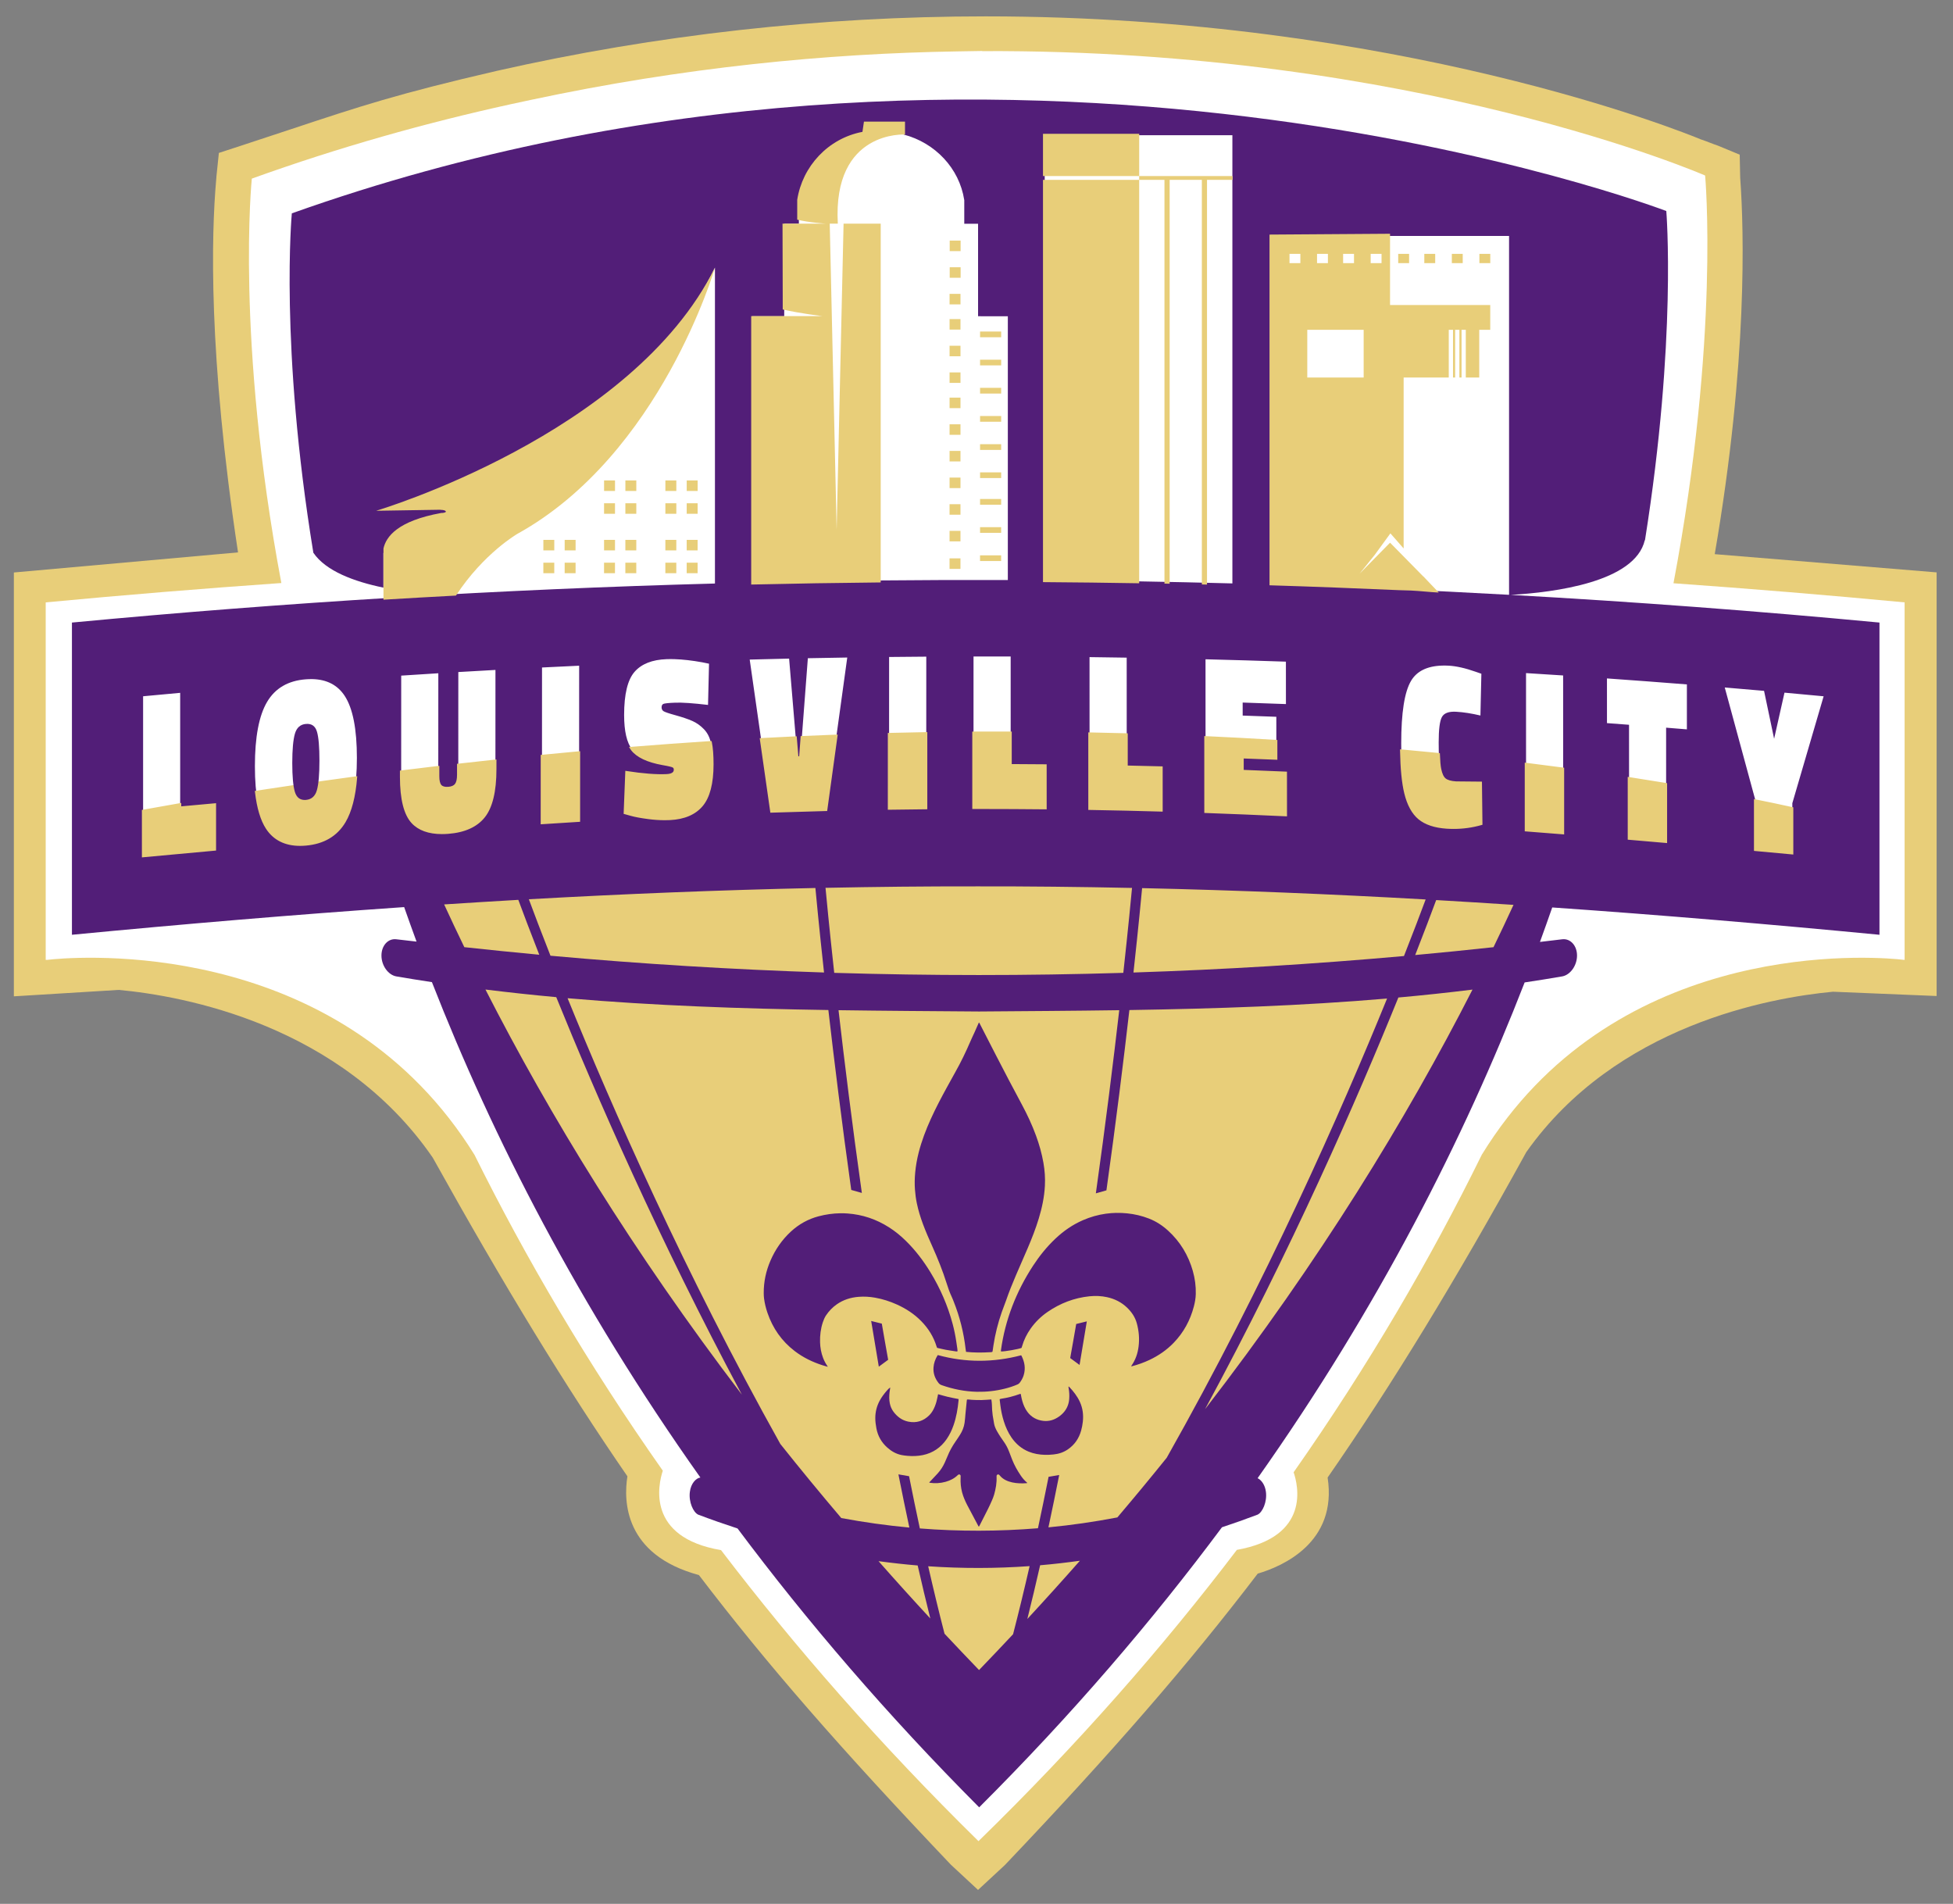 <?xml version="1.0" encoding="UTF-8" standalone="no"?>
<svg xmlns:rdf="http://www.w3.org/1999/02/22-rdf-syntax-ns#" xmlns="http://www.w3.org/2000/svg" xml:space="preserve" height="251.62" viewBox="0 0 258.144 251.619" width="258.14" version="1.1" xmlns:cc="http://creativecommons.org/ns#" xmlns:dc="http://purl.org/dc/elements/1.1/"><rect x="0" y="0" width="258.144" height="251.619" fill="#808080" stroke="none"/><g transform="matrix(1.25 0 0 -1.25 -639.48 580.42)"><g transform="translate(1.464 1.464)"><path d="m691.44 404.28c3.514 20.458 3.075 34.377 2.712 39.499-0.01 0.131-0.016 0.224-0.019 0.279l-0.052 2.462-2.283 0.946-0.113 0.042c-0.264 0.086-0.526 0.189-0.787 0.29-0.317 0.122-0.633 0.243-0.952 0.347-1.701 0.707-31.979 12.998-75.606 12.998-17.392 0-34.782-1.938-51.696-5.764-10.481-2.423-14.482-3.752-21.744-6.163-1.59-0.528-3.334-1.107-5.338-1.761l-2.298-0.75-0.262-2.521 0.001-0.046c-0.004-0.056-0.011-0.139-0.022-0.249-0.509-5.766-0.868-18.455 2.308-39.42l-23.703-2.124v-44.814l11.088 0.68c6.849-0.637 23.506-3.644 33.204-17.734 7.535-13.539 14.09-24.27 20.586-33.696-0.415-2.587-0.351-8.303 7.56-10.438 7.123-9.345 14.882-18.26 26.644-30.625l2.872-2.668 2.803 2.599 0.07 0.069c11.373 11.956 19.387 21.19 26.702 30.776 2.604 0.766 8.45 3.279 7.39 10.157 6.824 9.841 13.514 20.798 21.012 34.413 9.479 13.416 25.748 16.325 32.426 16.954l10.96-0.453v44.791l-23.461 1.927z" fill="#e8ce79"/><path d="m711.52 361.38c-0.26 0.028-0.519 0.053-0.777 0.081-4.768 0.408-30.334 1.48-43.934-20.676-5.361-10.906-11.907-22.184-19.898-33.576 0.459-1.333 1.827-6.816-6.002-8.204-7.826-10.286-16.867-20.613-27.322-30.796h-0.001c-10.407 10.222-19.417 20.536-27.224 30.772-7.937 1.339-6.631 6.956-6.155 8.396-7.995 11.367-14.545 22.577-19.91 33.391-13.812 22.276-39.86 21.092-44.516 20.688-0.241-0.026-0.482-0.05-0.724-0.075v0.011c-0.035-0.002-0.07-0.007-0.104-0.011v37.803c8.299 0.784 16.605 1.462 24.917 2.046-4.869 25.927-3.122 42.758-3.122 42.758 9.229 3.325 18.405 5.893 27.332 7.856 0.015 0.003 0.029 0.006 0.043 0.01 0.734 0.161 1.463 0.318 2.192 0.47 16.084 3.43 31.243 4.9 45.074 5.116 0.872 0.019 1.735 0.034 2.587 0.043v-0.015c45.852 0.21 76.448-13.152 76.448-13.152s1.575-17.064-3.347-43.111c8.152-0.578 16.302-1.25 24.442-2.021v-37.803z" fill="#fff"/><path d="m708.86 364.04v33.01c-12.979 1.227-25.975 2.2-38.983 2.925 4.62 0.266 13.135 1.359 14.168 5.785l0.018-0.014c3.386 21.27 2.256 34.816 2.256 34.816s-69.702 26.682-145.34-0.245c0 0-1.312-13.95 2.275-35.883 1.314-1.94 4.317-3.053 7.41-3.691v3.643c0.375 1.692 2.568 4.606 13.215 4.723l-13.215-0.143s26.595 7.761 35.057 25.608v-23.514-9.882c-22.693-0.616-45.371-1.989-67.994-4.128v-33.01c11.697 1.123 23.408 2.118 35.13 2.926 0.425-1.209 0.86-2.424 1.31-3.649-0.715 0.085-1.43 0.16-2.146 0.247-0.865 0.102-1.565-0.666-1.565-1.72 0-1.052 0.7-2.045 1.562-2.204 1.258-0.217 2.517-0.417 3.775-0.608 6.414-16.396 15.508-34.204 28.388-52.378-0.469-0.057-1.012-0.644-1.114-1.528-0.135-1.05 0.358-2.151 0.881-2.396 1.387-0.525 2.776-1.01 4.162-1.463 7.337-9.809 15.79-19.69 25.55-29.484 9.819 9.796 18.312 19.726 25.674 29.611 1.256 0.415 2.511 0.86 3.768 1.336 0.521 0.246 1.015 1.346 0.881 2.396-0.086 0.738-0.478 1.268-0.88 1.458 12.79 18.104 21.84 35.944 28.236 52.416 1.325 0.2 2.651 0.41 3.977 0.639 0.862 0.16 1.562 1.153 1.563 2.204 0 1.054-0.702 1.823-1.565 1.72-0.785-0.096-1.571-0.187-2.355-0.28 0.447 1.224 0.876 2.438 1.298 3.645 11.548-0.802 23.087-1.782 34.61-2.889" fill="#521e78"/><path d="m113.44 15.186v1.344c-4.541 0.862-8.082 4.388-8.771 8.809v1.799 0.832 0.523h-0.023-0.559-1.357v9.74 2.484h-0.27-3.934v35.193c11.252-0.261 22.507-0.37 33.762-0.332v-34.861h-3.25l-0.684-0.004v-2.481-9.74h-1.824v-3.154h-0.006c-0.649-4.17-3.835-7.544-8.006-8.637v-1.516h-5.078zm23.723 1.607v58.811c8.27 0.059 16.54 0.201 24.807 0.422v-59.232h-0.129-12.211-12.467zm29.891 13.311v46.066c10.498 0.323 20.995 0.778 31.486 1.361v-47.428h-31.486zm-39.301 55.58c-0.001 6.672-0.001 13.344-0.002 20.018 3.178-0.005 6.354 0.01 9.533 0.041 0-1.882 0.001-3.767 0-5.65-1.538-0.014-3.079-0.024-4.617-0.031h-0.002c0-4.79-0.002-9.583-0.002-14.375-1.637-0.005-3.274-0.006-4.91-0.002zm-6.244 0.021c-1.637 0.013-3.277 0.025-4.914 0.043-0.001 6.682-0.003 13.366-0.006 20.049 1.637-0.026 3.279-0.046 4.916-0.062 0-6.675 0.001-13.352 0.004-20.029zm21.578 0.061c0.002 6.686 0.003 13.372 0.004 20.057 3.176 0.055 6.354 0.128 9.529 0.219 0-1.892-0.002-3.785-0.002-5.678-1.539-0.039-3.077-0.076-4.615-0.107 0-4.808-0.003-9.613-0.004-14.42-1.637-0.028-3.275-0.05-4.912-0.07zm-32.023 0.055c-1.737 0.026-3.473 0.057-5.209 0.092-0.333 4.37-0.666 8.742-0.998 13.117-0.128 0.004-0.254 0.009-0.383 0.012-0.365-4.358-0.732-8.717-1.096-13.078-1.738 0.037-3.473 0.081-5.209 0.127 0.958 6.706 1.915 13.401 2.873 20.09 2.415-0.082 4.828-0.154 7.242-0.215 0.926-6.723 1.853-13.437 2.779-20.145zm-22.834 0.215c-0.364-0.011-0.714-0.01-1.049 0.002-1.905 0.069-3.317 0.628-4.234 1.678-0.916 1.052-1.376 2.951-1.377 5.691 0 2.154 0.356 3.684 1.068 4.594 0.712 0.91 2.054 1.54 4.031 1.895 0.748 0.128 1.208 0.233 1.375 0.316 0.171 0.084 0.255 0.228 0.254 0.43 0 0.464-0.367 0.714-1.102 0.746-1.383 0.065-3.155-0.074-5.312-0.412-0.071 1.799-0.143 3.6-0.213 5.4 0.275 0.077 0.551 0.154 0.824 0.23 0.537 0.153 1.303 0.292 2.297 0.424 0.994 0.132 1.944 0.176 2.846 0.131 1.877-0.092 3.283-0.693 4.215-1.803 0.932-1.108 1.398-2.908 1.4-5.406 0-1.209-0.074-2.167-0.221-2.877-0.149-0.711-0.454-1.303-0.912-1.781-0.458-0.476-0.972-0.841-1.543-1.092-0.572-0.251-1.307-0.501-2.203-0.748-0.896-0.247-1.429-0.429-1.598-0.543-0.169-0.114-0.254-0.284-0.254-0.506s0.075-0.372 0.223-0.449c0.149-0.077 0.674-0.134 1.578-0.168 0.902-0.036 2.348 0.063 4.338 0.297 0.043-1.815 0.087-3.632 0.131-5.447-0.296-0.061-0.594-0.122-0.891-0.184-1.354-0.245-2.579-0.384-3.672-0.418zm70.188 0.016c0.002 6.725 0.003 13.451 0.004 20.176 3.545 0.124 7.088 0.272 10.629 0.441 0-1.87-0.001-3.739-0.002-5.607-1.906-0.084-3.809-0.161-5.715-0.232v-1.81c1.481 0.054 2.963 0.112 4.445 0.172-0.001-1.846-0.002-3.693-0.002-5.539-1.482-0.056-2.962-0.11-4.445-0.16h-0.002c0-0.574-0.001-1.147-0.002-1.721 1.907 0.062 3.813 0.129 5.719 0.201-0.002-1.87-0.004-3.737-0.004-5.606-3.543-0.121-7.083-0.226-10.625-0.314zm31.248 0.836c-1.963 0.064-3.325 0.738-4.082 2.016-0.867 1.458-1.3 4.221-1.299 8.283 0.002 2.838 0.19 5.024 0.564 6.559 0.374 1.534 0.983 2.65 1.83 3.348 0.847 0.699 2.054 1.101 3.619 1.207 1.564 0.107 3.094-0.05 4.588-0.477-0.02-1.814-0.044-3.628-0.065-5.439-1.099-0.014-2.201-0.025-3.301-0.035-0.662-0.043-1.143-0.18-1.438-0.414-0.296-0.234-0.511-0.684-0.646-1.35-0.133-0.662-0.199-1.846-0.199-3.547-0.001-1.702 0.138-2.814 0.42-3.342 0.282-0.528 0.913-0.765 1.893-0.709 0.981 0.057 2.049 0.224 3.205 0.498 0.041-1.839 0.083-3.68 0.125-5.521-0.247-0.085-0.492-0.17-0.738-0.256-1.383-0.488-2.582-0.758-3.6-0.811-0.305-0.016-0.597-0.019-0.877-0.01zm-114.04 0.014c-1.637 0.075-3.271 0.154-4.908 0.236l-0.008 20.57c1.636-0.106 3.271-0.211 4.908-0.311 0.003-6.832 0.004-13.664 0.008-20.496zm-11.064 0.559c-1.635 0.091-3.273 0.182-4.908 0.279-0.001 4.532-0.003 9.064-0.004 13.596 0 0.599-0.099 1.028-0.297 1.289-0.197 0.263-0.536 0.412-1.016 0.445-0.48 0.034-0.82-0.065-1.023-0.299-0.205-0.233-0.309-0.649-0.309-1.25 0.003-4.541 0.005-9.079 0.006-13.621-1.635 0.101-3.271 0.205-4.906 0.312 0 4.464-0.003 8.925-0.004 13.389 0 2.927 0.498 4.931 1.5 6.014h0.002c0.999 1.084 2.575 1.539 4.725 1.373 2.15-0.163 3.725-0.869 4.727-2.125 1.001-1.255 1.501-3.34 1.504-6.26 0.001-4.38 0.003-8.763 0.004-13.143zm136.22 0.418c0 6.928 0.004 13.856 0.004 20.781 1.636 0.127 3.272 0.255 4.906 0.387-0.002-6.952-0.005-13.904-0.006-20.857-1.634-0.106-3.271-0.21-4.904-0.311zm10.697 0.703c0.001 1.969 0.002 3.939 0.002 5.908 0.973 0.072 1.945 0.145 2.916 0.219 0 5.02 0.003 10.038 0.004 15.057 1.633 0.14 3.266 0.28 4.9 0.424 0-5.031 0.001-10.065-0.002-15.098 0.917 0.072 1.831 0.147 2.746 0.223v-5.941c-3.52-0.279-7.043-0.543-10.566-0.791zm-171.12 0.092c-0.274-0.006-0.557 0.003-0.852 0.025-2.353 0.177-4.064 1.179-5.135 2.996-1.07 1.817-1.605 4.645-1.605 8.475-0.002 3.83 0.538 6.567 1.615 8.213 1.077 1.644 2.787 2.359 5.133 2.154s4.053-1.212 5.125-3.022c1.071-1.81 1.606-4.619 1.607-8.432 0-3.813-0.535-6.541-1.605-8.184-0.938-1.437-2.365-2.183-4.283-2.227zm186.69 1.107c1.346 4.942 2.691 9.89 4.033 14.846 0 2.206 0.001 4.415 0.002 6.621 1.633 0.148 3.264 0.299 4.898 0.451v-6.627c1.378-4.709 2.759-9.423 4.137-14.129-1.723-0.164-3.45-0.323-5.174-0.479-0.456 2.032-0.914 4.063-1.371 6.094-0.444-2.112-0.888-4.223-1.33-6.332-1.731-0.154-3.462-0.3-5.195-0.445zm-204.16 0.707c-1.634 0.147-3.268 0.3-4.9 0.453v21.139c3.167-0.294 6.335-0.586 9.502-0.877v-5.957c-1.534 0.138-3.068 0.276-4.602 0.418v-15.176z" transform="matrix(.8 0 0 -.8 510.86 462.01)" fill="#fff"/><path d="m113.27 14.994-0.197 1.353c-4.541 0.861-7.934 4.555-8.623 8.977v2.629c1.542 0.386 3.768 0.525 3.768 0.525h-3.525-0.004-2.182l0.027 9.762v1.578c2.234 0.526 5.238 0.879 5.238 0.879h-5.021l-0.268 0.004h-4.117v35.475c5.645-0.131 11.475-0.225 17.119-0.279v-47.418h-4.908l-0.916 40.443-0.914-40.443h1.068c-0.691-12.387 8.881-11.777 8.881-11.777v-1.707h-5.426zm23.666 1.607v5.584h12.713v0.504h-12.713v53.166c4.156 0.029 8.56 0.08 12.715 0.152v-53.318h3.342v53.363c0.229 0.005 0.456 0.01 0.684 0.014v-53.377h4.256v53.475c0.228 0.005 0.454 0.01 0.682 0.016v-53.49h3.375v-0.504h-12.338v-5.584h-12.715zm45.875 13.213-15.934 0.109v45.191 1.16c5.69 0.174 11.443 0.394 17.133 0.646 0.484 0.022 1.085 0.026 1.57 0.047 1.177 0.054 2.491 0.212 3.668 0.268l-2.019-2.117h-0.016l-1.869-1.9-0.082-0.082-0.16-0.166-2.291-2.326-2.287 2.326-1.738 1.77 1.99-2.475 2.08-2.853 1.75 1.994v-22.59h5.963v-6.309h0.564v6.309h0.279v-6.309h0.564v6.309h0.283v-6.309h0.562v6.309h1.777v-6.309h1.455v-3.273h-13.244v-9.42zm-58.207 0.902v1.391h1.443v-1.391h-1.443zm44.916 1.756h1.435v1.228h-1.435v-1.228zm3.639 0h1.438v1.228h-1.438v-1.228zm3.447 0h1.439v1.228h-1.439v-1.228zm3.643 0h1.436v1.228h-1.436v-1.228zm3.639 0v1.228h1.438v-1.228h-1.438zm3.449 0v1.228h1.44v-1.228h-1.44zm3.639 0v1.228h1.439v-1.228h-1.439zm3.643 0v1.228h1.438v-1.228h-1.438zm-70.014 1.766v1.391h1.443v-1.391h-1.443zm-31.024 0.043c-10.995 22.132-44.791 32.145-44.791 32.145l8.496-0.137c0.006 0.01 0.028 0.018 0.072 0.018 0.652 0 0.969 0.331 0.201 0.406h-0.148c-5.827 1.052-7.312 3.168-7.65 4.695v6.769c3.24-0.2 6.342-0.369 9.582-0.545 3.655-5.586 8.117-8.156 8.117-8.156 18.958-10.485 26.121-35.195 26.121-35.195zm31.006 3.478v1.387h1.443v-1.387h-1.443zm0 3.334v1.391h1.443v-1.391h-1.443zm47.281 1.414h7.453v6.309h-7.453v-6.309zm-43.25 0.227v0.756h2.789v-0.756h-2.789zm-4.031 1.881v1.391h1.443v-1.391h-1.443zm4.031 1.842v0.756h2.789v-0.756h-2.789zm-4.031 1.68v1.389h1.443v-1.389h-1.443zm4.031 2.043v0.754h2.789v-0.754h-2.789zm-4.031 1.291v1.391h1.443v-1.391h-1.443zm4.031 2.432v0.754h2.789v-0.754h-2.789zm-4.031 1.092v1.389h1.443v-1.389h-1.443zm4.031 2.629v0.756h2.789v-0.756h-2.789zm-4.031 0.891v1.389h1.443v-1.389h-1.443zm4.031 2.832v0.756h2.789v-0.756h-2.789zm-4.031 0.689v1.389h1.443v-1.389h-1.443zm-45.666 0.377v1.391h1.445v-1.391h-1.445zm2.816 0v1.391h1.445v-1.391h-1.445zm5.287 0v1.391h1.447v-1.391h-1.447zm2.82 0v1.391h1.445v-1.391h-1.445zm38.773 2.455v0.756h2.789v-0.756h-2.789zm-46.881 0.562v1.391h1.445v-1.391h-1.445zm5.287 0v1.391h1.447v-1.391h-1.447zm2.82 0v1.391h1.443v-1.391h-1.443zm-10.924 0.002v1.389h1.445v-1.389h-1.445zm45.666 0.125v1.389h1.443v-1.389h-1.443zm4.031 3.033v0.754h2.789v-0.754h-2.789zm-4.031 0.486v1.391h1.443v-1.391h-1.443zm-53.689 1.193v1.389h1.443v-1.389h-1.443zm2.818 0v1.389h1.443v-1.389h-1.443zm5.205 0v1.389h1.445v-1.389h-1.445zm2.816 0v1.389h1.445v-1.389h-1.445zm5.287 0v1.389h1.447v-1.389h-1.447zm2.82 0v1.389h1.443v-1.389h-1.443zm38.773 2.043v0.754h2.789v-0.754h-2.789zm-4.031 0.404v1.391h1.443v-1.391h-1.443zm-53.689 0.568v1.391h1.443v-1.391h-1.443zm2.818 0v1.391h1.443v-1.391h-1.443zm5.205 0v1.391h1.445v-1.391h-1.445zm2.816 0v1.391h1.445v-1.391h-1.445zm5.287 0v1.391h1.447v-1.391h-1.447zm2.82 0v1.391h1.443v-1.391h-1.443zm42.816 22.316c-1.637-0.006-3.281-0.002-4.916 0.006h-0.15v10.236l1.361-0.002c2.68 0 5.401 0.015 8.318 0.043h0.002l0.152 0.002v-0.154c0-1.883 0.001-3.767-0.002-5.65v-0.148l-0.15-0.002c-1.488-0.013-2.976-0.022-4.465-0.029v-4.301h-0.15zm-11.012 0.076-0.154 0.004c-1.646 0.029-3.285 0.064-4.916 0.105l-0.146 0.002-0.002 10.152 0.154-0.002c1.637-0.026 3.275-0.045 4.914-0.06l0.15-0.002v-10.199zm21.279 0.037 0.002 10.248 0.148 0.002c3.259 0.056 6.464 0.13 9.527 0.219l0.156 0.004-0.002-5.979-0.146-0.004c-1.49-0.039-2.98-0.075-4.471-0.107v-4.26l-0.146-0.006v0.002c-1.621-0.044-3.257-0.083-4.914-0.115l-0.154-0.004zm-33.123 0.291-0.18 0.006c-1.535 0.058-3.063 0.119-4.578 0.188l-0.133 0.006-0.203 2.67c-0.035 0.001-0.07 0.002-0.105 0.002l-0.221-2.647-0.145 0.008c-1.536 0.072-3.064 0.147-4.578 0.23l-0.166 0.01 1.408 9.85 0.137-0.004c2.48-0.083 4.915-0.156 7.242-0.215l0.129-0.002 0.018-0.127c0.284-2.067 0.569-4.13 0.854-6.193l0.521-3.781zm48.455 0.199v0.158c0 3.285 0.001 6.572 0.002 9.855v0.146l0.146 0.004c3.521 0.126 7.098 0.273 10.627 0.439l0.158 0.008v-0.158c0-1.868-0.001-3.737-0.004-5.606v-0.145l-0.145-0.006c-1.857-0.081-3.713-0.157-5.572-0.227v-1.508c1.43 0.052 2.859 0.107 4.289 0.166l0.158 0.006v-2.617l-0.143-0.01c-3.179-0.194-6.327-0.362-9.359-0.5l-0.158-0.008zm-65.131 0.648-0.127 0.01c-3.518 0.229-7.06 0.486-10.527 0.766l-0.254 0.02 0.174 0.266c0.038 0.06 0.076 0.12 0.117 0.172 0.731 0.934 2.119 1.591 4.125 1.951 0.907 0.155 1.227 0.252 1.336 0.305 0.116 0.058 0.168 0.147 0.168 0.293 0 0.136 0.001 0.552-0.955 0.594-1.367 0.062-3.137-0.075-5.285-0.41l-0.166-0.025-0.223 5.688 0.938 0.262c0.546 0.155 1.327 0.301 2.318 0.43 0.746 0.099 1.48 0.148 2.184 0.148 0.233 0 0.463-0.006 0.691-0.016 1.913-0.094 3.367-0.718 4.32-1.855 0.951-1.13 1.433-2.983 1.434-5.506 0.001-1.21-0.073-2.188-0.223-2.908l-0.045-0.182zm91.002 1.1 0.004 0.168c0.039 2.388 0.227 4.288 0.559 5.65 0.379 1.558 1.011 2.712 1.881 3.43 0.868 0.716 2.113 1.134 3.703 1.242 0.318 0.021 0.639 0.031 0.953 0.031 1.248 0 2.491-0.173 3.689-0.518l0.109-0.031-0.068-5.701-0.146-0.002c-1.099-0.013-2.199-0.022-3.293-0.031v-0.002c-0.627-0.04-1.083-0.168-1.353-0.381-0.266-0.212-0.464-0.638-0.592-1.262-0.086-0.422-0.142-1.079-0.172-1.957l-0.006-0.131-0.131-0.016c-1.623-0.164-3.279-0.319-4.969-0.475l-0.168-0.016zm-108.37 0.248-0.166 0.016c-1.658 0.15-3.296 0.306-4.908 0.463l-0.137 0.012 0.002 0.002-0.004 9.168 0.162-0.01c1.637-0.106 3.27-0.211 4.906-0.312l0.143-0.01 0.002-9.328zm-11.062 1.092-0.168 0.02c-1.665 0.177-3.304 0.359-4.908 0.541l-0.133 0.016v1.457c0 0.561-0.091 0.964-0.268 1.199-0.169 0.224-0.474 0.353-0.906 0.385-0.422 0.029-0.729-0.051-0.9-0.246-0.177-0.204-0.268-0.59-0.268-1.15v-1.373l-0.167 0.01c-1.675 0.198-3.311 0.396-4.908 0.596l-0.131 0.018v0.82c0 2.954 0.517 5.01 1.539 6.115 0.89 0.966 2.239 1.455 4.006 1.455 0.269 0 0.55-0.01 0.84-0.033 2.183-0.164 3.81-0.899 4.834-2.184 1.019-1.276 1.537-3.414 1.537-6.354l0.002-1.301zm135.92 0.422v9.078l0.139 0.01c1.636 0.126 3.272 0.255 4.906 0.385l0.162 0.014v-8.816l-0.131-0.018c-1.752-0.236-3.357-0.442-4.906-0.633l-0.17-0.02zm-154.32 1.789-0.186 0.025c-1.721 0.231-3.391 0.461-4.998 0.688l-0.113 0.018-0.016 0.113c-0.052 0.385-0.113 0.706-0.184 0.959-0.209 0.731-0.64 1.116-1.316 1.174-0.652 0.054-1.088-0.254-1.299-0.949-0.061-0.2-0.115-0.441-0.16-0.719l-0.023-0.146-0.146 0.021c-1.73 0.253-3.381 0.502-4.949 0.742l-0.145 0.021 0.018 0.145c0.242 2.116 0.732 3.753 1.459 4.861 0.982 1.498 2.495 2.258 4.5 2.258 0.248 0 0.508-0.013 0.771-0.035 2.385-0.208 4.147-1.25 5.24-3.096 0.819-1.382 1.333-3.366 1.531-5.894l0.016-0.186zm167.93 0.092v0.176c0.002 2.663 0.002 5.324 0.002 7.986v0.139l0.328 0.027c1.569 0.135 3.14 0.269 4.711 0.406l0.164 0.016v-7.92l-0.127-0.021c-1.702-0.281-3.307-0.538-4.904-0.783l-0.174-0.025zm16.686 2.93v0.186c0 2.177 0.001 4.352 0.002 6.529v0.137l0.139 0.014c1.633 0.149 3.264 0.299 4.896 0.451l0.164 0.016v-6.238l-0.117-0.027c-1.606-0.354-3.256-0.7-4.902-1.029l-0.182-0.037zm-207.88 0.514-0.178 0.031c-1.824 0.316-3.473 0.609-4.898 0.871l-0.123 0.023v6.273l0.164-0.016c3.166-0.294 6.332-0.585 9.5-0.875l0.139-0.014v-6.26l-0.363 0.033c-1.412 0.127-2.826 0.254-4.24 0.385v-0.453zm104.98 11.027v0.002c-6.607-0.013-13.214 0.059-19.82 0.191 0.099 1.071 0.483 5.136 1.152 11.236 12.734 0.385 25.475 0.386 38.211 0 0.666-6.074 1.049-10.128 1.15-11.223-6.897-0.143-13.795-0.22-20.693-0.207zm-21.156 0.215c-12.63 0.268-25.258 0.781-37.877 1.488 0.682 1.836 1.636 4.359 2.859 7.463 12.033 1.086 24.091 1.826 36.158 2.217-0.68-6.214-1.059-10.279-1.141-11.168zm43.184 0.018c-0.085 0.926-0.466 4.979-1.143 11.152 11.931-0.386 23.853-1.113 35.754-2.178 1.224-3.111 2.183-5.635 2.867-7.477-12.488-0.707-24.982-1.221-37.479-1.498zm-82.451 1.549c-3.269 0.188-6.539 0.39-9.807 0.604 0.861 1.862 1.742 3.742 2.67 5.65 3.3 0.357 6.601 0.692 9.904 1-1.194-3.048-2.119-5.503-2.768-7.254zm121.32 0.029c-0.649 1.757-1.578 4.214-2.773 7.264 3.453-0.316 6.902-0.663 10.35-1.037 0.919-1.889 1.793-3.749 2.644-5.594-3.407-0.224-6.812-0.437-10.221-0.633zm-125.66 11.83c8.445 16.55 19.482 34.64 33.886 53.53-10.934-20.42-19.322-39.68-24.533-52.53-3.12-0.284-6.237-0.623-9.354-1.006zm130.46 0.002c-3.263 0.403-6.529 0.753-9.797 1.045-5.376 13.255-14.123 33.306-25.555 54.412 15.13-19.592 26.619-38.343 35.352-55.457zm-119.61 1.139c5.828 14.325 15.48 36.286 28.121 58.912 2.584 3.243 5.267 6.509 8.055 9.791 2.982 0.557 5.986 0.978 9 1.258-0.497-2.324-0.981-4.668-1.447-7.031l1.408 0.242c0.459 2.321 0.936 4.625 1.426 6.904 5.196 0.408 10.415 0.398 15.611-0.025 0.48-2.246 0.95-4.514 1.404-6.797l1.404-0.242c-0.459 2.326-0.935 4.633-1.424 6.92 3.052-0.292 6.093-0.734 9.111-1.312 2.241-2.64 4.417-5.268 6.523-7.883 13.134-23.244 23.14-45.984 29.127-60.695-11.337 0.967-22.695 1.343-34.062 1.522-0.758 6.615-1.77 14.823-3.033 23.83l-1.398 0.396c1.288-9.144 2.318-17.489 3.092-24.207-6.175 0.089-12.352 0.126-18.529 0.172-6.193-0.046-12.386-0.083-18.576-0.172 0.77 6.704 1.797 15.029 3.082 24.152l-1.4-0.396c-1.258-8.988-2.267-17.176-3.025-23.777-11.501-0.179-22.997-0.569-34.469-1.561zm67.717 74.346c-1.754 0.244-3.504 0.447-5.256 0.596-0.547 2.411-1.113 4.777-1.691 7.1 2.381-2.574 4.695-5.139 6.947-7.695zm-26.615 0.055c2.218 2.517 4.499 5.044 6.844 7.576-0.572-2.292-1.131-4.629-1.67-7.006-1.724-0.144-3.448-0.337-5.174-0.57zm19.969 0.656c-4.471 0.318-8.936 0.323-13.406 0.019 0.694 3.043 1.414 6.023 2.16 8.914 1.499 1.598 3.014 3.197 4.562 4.801 1.528-1.581 3.019-3.159 4.498-4.734 0.755-2.919 1.484-5.926 2.186-9z" transform="matrix(.8 0 0 -.8 510.86 462.01)" fill="#e8ce79"/><path d="m39.525 94.596c-0.747 0.058-1.236 0.489-1.469 1.293-0.232 0.802-0.348 2.098-0.35 3.877 0 1.779 0.117 3.051 0.348 3.818 0.232 0.765 0.72 1.116 1.459 1.055 0.739-0.063 1.221-0.491 1.447-1.283 0.225-0.792 0.338-2.09 0.338-3.9 0.001-1.807-0.106-3.084-0.326-3.828-0.218-0.746-0.701-1.091-1.447-1.031zm88.936 39.465c-0.02 0.046-0.038 0.083-0.053 0.117-0.175 0.391-0.344 0.786-0.521 1.178-0.172 0.383-0.362 0.759-0.525 1.147-0.601 1.393-1.252 2.76-2 4.082-0.381 0.672-0.752 1.353-1.123 2.033-0.749 1.366-1.477 2.745-2.121 4.164-0.654 1.442-1.22 2.918-1.613 4.457-0.22 0.876-0.383 1.761-0.463 2.658-0.068 0.748-0.086 1.495-0.029 2.246 0.044 0.606 0.122 1.206 0.246 1.801 0.194 0.932 0.473 1.841 0.803 2.734 0.377 1.019 0.815 2.013 1.26 3.004 0.709 1.583 1.356 3.193 1.879 4.85 0.189 0.601 0.394 1.196 0.664 1.766 0.096 0.198 0.172 0.406 0.254 0.607 0.812 2.029 1.339 4.129 1.588 6.299 0.014 0.125 0.037 0.248 0.057 0.383 1.063 0.109 2.111 0.109 3.162 0.045 0.109-0.008 0.221 0.004 0.326-0.053 0.01-0.043 0.022-0.084 0.029-0.123 0.034-0.234 0.066-0.469 0.102-0.701 0.229-1.51 0.6-2.985 1.105-4.426 0.176-0.511 0.385-1.007 0.562-1.516 0.389-1.131 0.834-2.242 1.307-3.34 0.517-1.197 1.042-2.391 1.557-3.59 0.549-1.286 1.06-2.585 1.465-3.924 0.429-1.406 0.729-2.835 0.809-4.309 0.055-1.025-0.017-2.035-0.193-3.043-0.217-1.24-0.558-2.447-0.992-3.625-0.512-1.393-1.138-2.735-1.838-4.041-1.178-2.196-2.341-4.402-3.478-6.619-0.693-1.349-1.382-2.698-2.076-4.045-0.036-0.07-0.056-0.156-0.146-0.217zm18.188 25.156c-0.47 0.008-0.94 0.045-1.41 0.111-1.041 0.145-2.039 0.431-3.004 0.848-1.377 0.594-2.587 1.435-3.672 2.463-1.125 1.067-2.092 2.265-2.938 3.561-2.227 3.421-3.691 7.136-4.248 11.191-0.005 0.046 0.001 0.094 0.002 0.141 0.451 0.026 2.336-0.303 2.715-0.467 0.005-0.006 0.012-0.013 0.014-0.019 0.021-0.064 0.041-0.129 0.061-0.193 0.244-0.851 0.632-1.632 1.143-2.353 0.615-0.868 1.368-1.601 2.242-2.199 1.668-1.144 3.507-1.85 5.525-2.059 0.786-0.08 1.566-0.051 2.336 0.119 1.009 0.222 1.902 0.672 2.647 1.391 0.599 0.578 1.052 1.246 1.275 2.059 0.276 1.012 0.366 2.033 0.234 3.074-0.113 0.911-0.402 1.755-0.93 2.512-0.019 0.024-0.029 0.056-0.051 0.107 0.059-0.013 0.099-0.017 0.141-0.027 0.774-0.203 1.525-0.472 2.252-0.812 1.216-0.57 2.306-1.318 3.238-2.287 1.31-1.361 2.178-2.965 2.656-4.787 0.142-0.538 0.24-1.084 0.254-1.643 0.028-1.044-0.108-2.068-0.395-3.068h0.002c-0.596-2.075-1.667-3.856-3.264-5.312-0.746-0.681-1.581-1.228-2.525-1.596-0.931-0.364-1.895-0.591-2.891-0.691-0.471-0.049-0.94-0.069-1.41-0.06zm-36.514 0.053c-0.964 0.014-1.919 0.152-2.863 0.4-1.391 0.369-2.601 1.046-3.656 2.016-1.182 1.091-2.074 2.386-2.709 3.861-0.586 1.363-0.893 2.786-0.883 4.273 0.001 0.236 0.012 0.473 0.041 0.707 0.084 0.644 0.237 1.272 0.447 1.887 0.699 2.051 1.885 3.752 3.609 5.07 1.109 0.848 2.347 1.449 3.672 1.873 0.214 0.066 0.431 0.127 0.703 0.207-0.056-0.092-0.074-0.128-0.098-0.162-0.212-0.314-0.389-0.65-0.525-1.006-0.259-0.674-0.386-1.374-0.404-2.098-0.023-0.892 0.083-1.763 0.363-2.613 0.109-0.329 0.241-0.645 0.436-0.934 0.382-0.566 0.846-1.049 1.404-1.441 0.871-0.611 1.851-0.917 2.902-0.998 0.724-0.056 1.446-0.015 2.164 0.113 0.999 0.177 1.96 0.484 2.885 0.902 1.208 0.546 2.304 1.258 3.234 2.213 0.928 0.951 1.615 2.044 2.006 3.318 0.021 0.064 0.045 0.124 0.068 0.186 0.041 0.014 0.072 0.026 0.104 0.035 0.345 0.077 0.688 0.165 1.035 0.23 0.447 0.082 0.896 0.145 1.348 0.213 0.068 0.01 0.147 0.038 0.225-0.029-0.01-0.102-0.015-0.211-0.029-0.32-0.042-0.299-0.085-0.6-0.133-0.9-0.119-0.799-0.278-1.593-0.486-2.373-0.646-2.427-1.638-4.702-2.943-6.842-0.922-1.511-1.984-2.91-3.25-4.15-0.681-0.669-1.416-1.273-2.223-1.783-1.673-1.066-3.497-1.686-5.477-1.828-0.324-0.023-0.645-0.032-0.967-0.027zm4.092 14.236c0.324 2.001 0.662 4.017 1.008 6.037l1.236-0.91c-0.286-1.68-0.568-3.111-0.84-4.779l-1.404-0.348zm28.502 0.051-1.402 0.346c-0.259 1.578-0.524 2.916-0.795 4.504l1.238 0.91c0.329-1.928 0.65-3.851 0.959-5.76zm-19.689 4.455c-0.016 0.014-0.032 0.021-0.039 0.035-0.303 0.495-0.499 1.029-0.537 1.611-0.052 0.767 0.193 1.442 0.664 2.039 0.109 0.135 0.237 0.227 0.404 0.285 1.509 0.533 3.061 0.843 4.666 0.881 1.262 0.024 2.502-0.109 3.727-0.42 0.561-0.142 1.114-0.32 1.648-0.553 0.111-0.048 0.2-0.113 0.277-0.209 0.231-0.304 0.419-0.631 0.531-0.998 0.282-0.903 0.13-1.762-0.289-2.588-0.007-0.014-0.021-0.022-0.049-0.055-3.678 0.965-7.344 0.975-11.004-0.029zm17.281 4.158c-0.007 0.019-0.018 0.037-0.016 0.049 0.002 0.059 0.012 0.12 0.023 0.178 0.082 0.451 0.107 0.903 0.078 1.359-0.019 0.311-0.078 0.616-0.186 0.912-0.231 0.623-0.643 1.103-1.178 1.478-0.62 0.436-1.307 0.653-2.07 0.561-0.861-0.102-1.568-0.485-2.092-1.184-0.159-0.209-0.288-0.436-0.398-0.674-0.219-0.469-0.348-0.964-0.443-1.471-0.014-0.082-0.009-0.169-0.074-0.246-0.037 0.013-0.078 0.019-0.117 0.033-0.792 0.287-1.606 0.495-2.441 0.619-0.063 0.009-0.124 0.036-0.189 0.053 0 0.049-0.002 0.083 0 0.115 0.029 0.232 0.055 0.469 0.086 0.703 0.092 0.719 0.24 1.424 0.459 2.117 0.239 0.76 0.559 1.479 1.012 2.137 0.581 0.839 1.324 1.479 2.272 1.867 0.683 0.28 1.405 0.401 2.141 0.42 0.388 0.013 0.774-0.013 1.16-0.053 0.683-0.068 1.316-0.282 1.883-0.672 0.882-0.606 1.453-1.437 1.742-2.463 0.111-0.389 0.184-0.786 0.23-1.19 0.099-0.905-0.009-1.782-0.389-2.615-0.345-0.761-0.859-1.407-1.428-2.008-0.017-0.017-0.044-0.019-0.065-0.027zm-23.574 0.127c-0.182 0.112-0.315 0.262-0.447 0.412-0.367 0.421-0.7 0.862-0.963 1.355-0.376 0.707-0.561 1.458-0.566 2.254-0.005 0.468 0.062 0.925 0.146 1.381 0.188 1.006 0.667 1.845 1.426 2.525 0.549 0.492 1.17 0.853 1.898 1 0.254 0.053 0.517 0.081 0.775 0.104 0.684 0.059 1.363 0.042 2.037-0.098 1.335-0.277 2.377-0.994 3.15-2.111 0.391-0.567 0.683-1.181 0.908-1.826 0.371-1.066 0.559-2.165 0.664-3.283 0.005-0.057 0-0.117 0-0.186-0.462-0.092-0.915-0.172-1.363-0.277-0.448-0.104-0.889-0.239-1.344-0.363-0.024 0.116-0.046 0.221-0.064 0.328-0.081 0.432-0.189 0.856-0.354 1.264-0.175 0.434-0.398 0.841-0.729 1.174-0.776 0.78-1.714 1.079-2.793 0.857-0.821-0.168-1.452-0.64-1.951-1.305-0.251-0.336-0.408-0.716-0.49-1.125-0.094-0.473-0.086-0.952-0.033-1.434 0.022-0.217 0.059-0.43 0.092-0.646zm13.365 1.58c-0.226 0.016-0.434 0.031-0.643 0.045-0.221 0.014-0.439 0.028-0.656 0.033-0.212 0.006-0.422 0.003-0.633-0.002-0.219-0.009-0.437-0.027-0.656-0.029-0.209-0.001-0.413-0.068-0.629-0.037-0.009 0.037-0.025 0.067-0.027 0.098-0.06 0.586-0.12 1.176-0.178 1.762-0.019 0.201-0.031 0.4-0.051 0.604-0.019 0.201-0.039 0.402-0.066 0.602-0.084 0.586-0.303 1.12-0.619 1.615-0.188 0.301-0.388 0.592-0.588 0.883-0.418 0.604-0.776 1.241-1.049 1.926-0.109 0.271-0.227 0.545-0.35 0.812-0.24 0.533-0.548 1.023-0.943 1.455-0.343 0.372-0.69 0.738-1.035 1.107-0.032 0.036-0.092 0.057-0.065 0.131 0.721 0.109 1.438 0.075 2.144-0.123 0.599-0.168 1.146-0.438 1.598-0.879 0.017-0.017 0.036-0.035 0.057-0.049 0.145-0.104 0.315-0.023 0.33 0.152 0.005 0.075-0.001 0.152-0.006 0.229-0.029 0.659 0.028 1.309 0.199 1.951 0.158 0.586 0.401 1.144 0.68 1.682 0.487 0.934 0.985 1.86 1.48 2.789 0.011 0.019 0.03 0.033 0.055 0.061 0.033-0.051 0.06-0.09 0.084-0.135 0.188-0.367 0.374-0.735 0.561-1.103 0.374-0.734 0.756-1.467 1.08-2.227 0.109-0.254 0.218-0.513 0.293-0.779 0.215-0.763 0.358-1.541 0.322-2.342-0.002-0.043-0.003-0.084 0.002-0.125 0.009-0.092 0.058-0.158 0.145-0.189 0.079-0.029 0.151-0.004 0.209 0.053 0.033 0.029 0.059 0.062 0.086 0.096 0.198 0.242 0.446 0.431 0.725 0.578 0.287 0.148 0.587 0.251 0.9 0.318 0.641 0.138 1.285 0.149 1.935 0.1 0.014 0 0.025-0.013 0.053-0.031-0.021-0.024-0.04-0.052-0.061-0.07-0.324-0.273-0.593-0.597-0.828-0.949h0.002c-0.434-0.642-0.811-1.319-1.1-2.043-0.138-0.35-0.271-0.705-0.406-1.059-0.181-0.475-0.41-0.923-0.709-1.334-0.143-0.198-0.284-0.399-0.416-0.605-0.166-0.254-0.328-0.51-0.477-0.775-0.172-0.307-0.319-0.632-0.385-0.984-0.07-0.37-0.133-0.745-0.188-1.119-0.067-0.474-0.093-0.956-0.104-1.436-0.006-0.217-0.037-0.431-0.074-0.654z" transform="matrix(.8 0 0 -.8 510.86 462.01)" fill="#521e78"/></g></g></svg>
